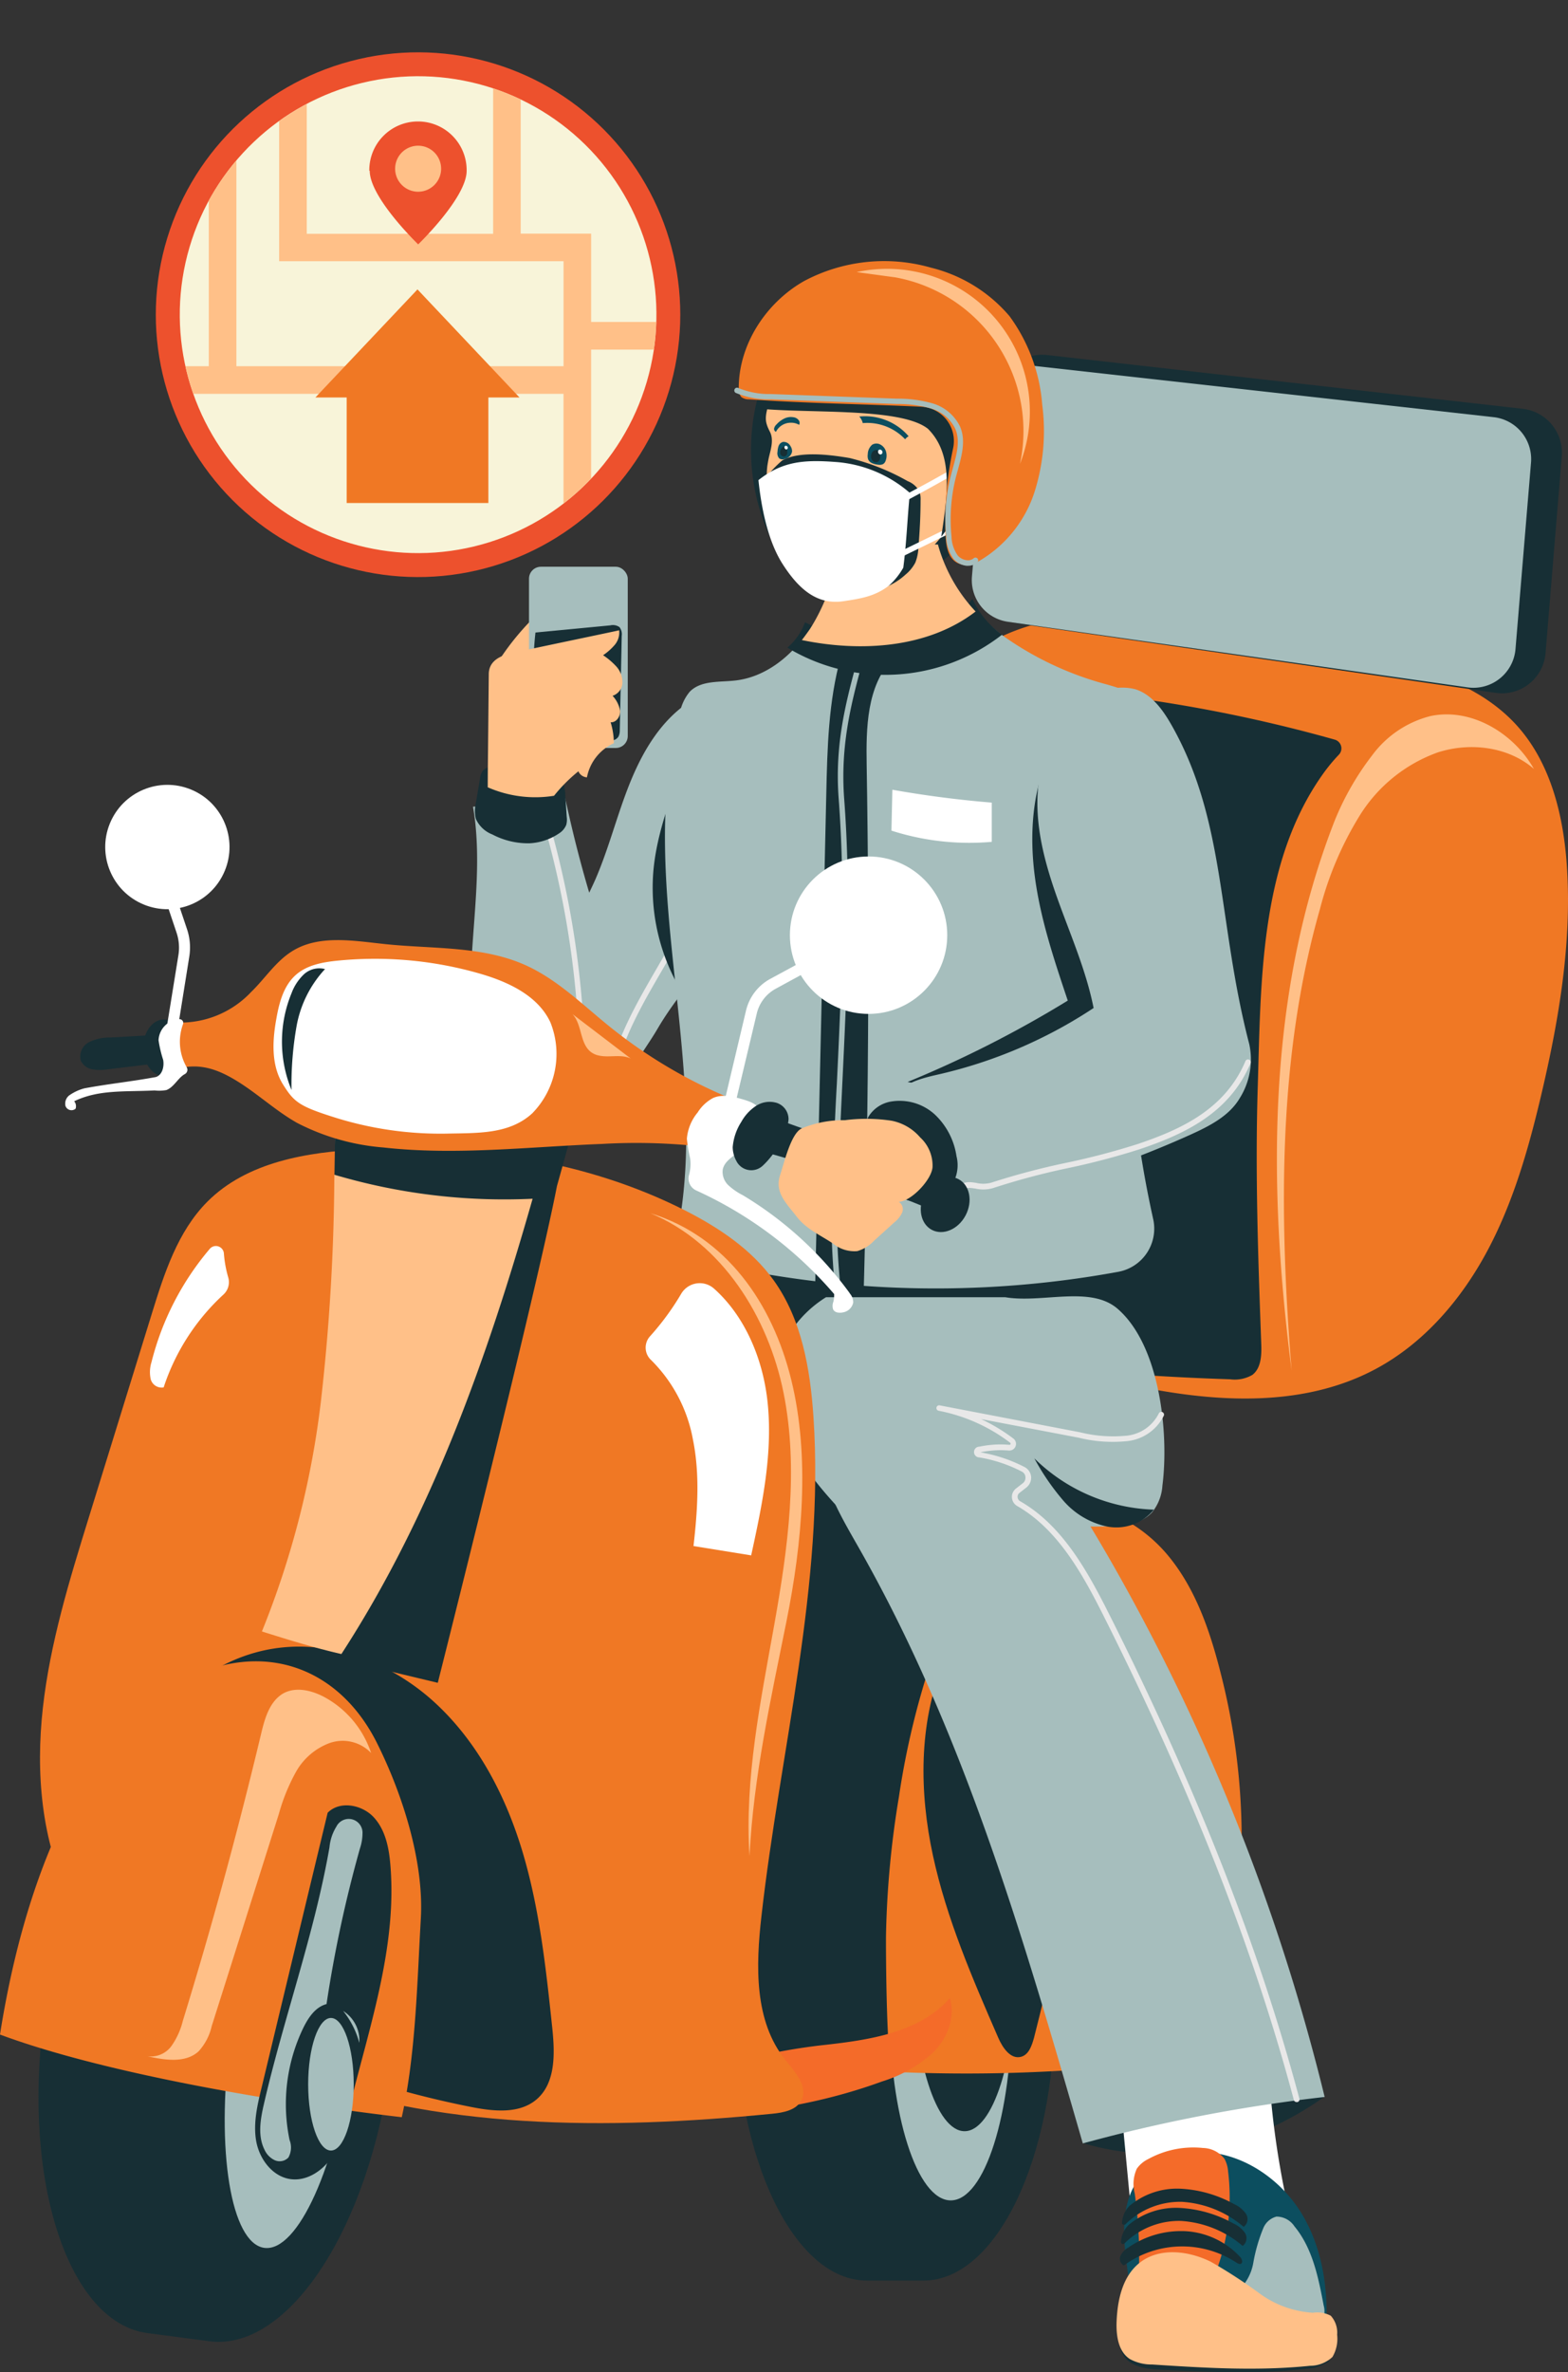 <svg id="_3710871" data-name="3710871" xmlns="http://www.w3.org/2000/svg" width="211.361" height="319.613" viewBox="0 0 211.361 319.613">
  <rect x="0" y="0" width="211.361" height="319.613" fill="#333333" stroke="none"/>
  <g id="OBJECT" transform="translate(0 0)">
    <path id="Path_5087" data-name="Path 5087" d="M171.461,454.643c2.141-2.555,5.72-3.586,9.044-3.31s5.988,1.757,8.9,3.382c2.54,1.415,3.411,3.724,6.453,4.776l2.548.726a17.417,17.417,0,0,1-1.967.871c-6.888.936-13.878.6-20.825.276-1.909-.094-4.145-.377-5.081-2.047C169.7,457.859,170.365,455.943,171.461,454.643Z" transform="translate(-19.171 -142.088)" fill="#172f35"/>
    <ellipse id="Ellipse_484" data-name="Ellipse 484" cx="35.349" cy="35.349" rx="35.349" ry="35.349" transform="translate(29.867 84.798) rotate(-103.01)" fill="#ed512d"/>
    <ellipse id="Ellipse_485" data-name="Ellipse 485" cx="32.126" cy="32.126" rx="32.126" ry="32.126" transform="translate(32.681 81.171) rotate(-103.59)" fill="#f8f4d9"/>
    <path id="Path_5088" data-name="Path 5088" d="M296.28,82.856a31.636,31.636,0,0,1-1.06-3.716h3.143V56.827a32.217,32.217,0,0,1,3.724-5.408v27.72h44.1V64.992H307.85V46.12a31.6,31.6,0,0,1,3.724-2.315V61.3h25.122V41.7a32.557,32.557,0,0,1,3.716,1.5V61.276h9.494v11.9h8.775a33.006,33.006,0,0,1-.319,3.724h-8.456V94.266a32.772,32.772,0,0,1-3.724,3.368V82.856Z" transform="translate(-270.222 -29.798)" fill="#ffc088"/>
    <path id="Path_5089" data-name="Path 5089" d="M320.61,93.581,334.372,79.02l13.755,14.561h-4.2V107.8h-19.1V93.581Z" transform="translate(-278.097 -40.029)" fill="#f07824"/>
    <path id="Path_5090" data-name="Path 5090" d="M330.488,54.522c0,3.629,6.533,9.915,6.533,9.915s6.533-6.286,6.533-9.915a6.562,6.562,0,1,0-13.123,0Z" transform="translate(-280.651 -31.514)" fill="#ed512d"/>
    <path id="Path_5091" data-name="Path 5091" d="M338.269,58.549a3.1,3.1,0,1,1,3.1-3.1A3.1,3.1,0,0,1,338.269,58.549Z" transform="translate(-281.907 -32.718)" fill="#ffc088"/>
    <path id="Path_5092" data-name="Path 5092" d="M151.856,144.139c-.791-.537-1.582-1.343-1.452-2.294.167-1.183,1.6-1.677,2.78-1.873a70.662,70.662,0,0,1,24.33.69,211.721,211.721,0,0,1,23.626,6.279c1.336.414,2.9,1.125,3.02,2.526a2.352,2.352,0,0,1-1.219,2.047,6.2,6.2,0,0,1-2.4.682,61.444,61.444,0,0,1-15-.312A192.4,192.4,0,0,1,158.57,146.8,21.535,21.535,0,0,1,151.856,144.139Z" transform="translate(-10.577 -56.531)" fill="#172f35"/>
    <path id="Path_5093" data-name="Path 5093" d="M275.42,189.492c.406-6.656,1.278-13.377.16-19.954l12.383-1.35q1.383,6.533,3.274,12.927c.3-.624.6-1.256.878-1.894,1.684-3.912,2.751-8.057,4.275-12.035s3.586-7.883,6.823-10.641c1.19-1.016,2.736-1.9,4.253-1.5a4.849,4.849,0,0,1,2.352,1.764,21.406,21.406,0,0,1,3.629,7.513,25.975,25.975,0,0,1,.769,13.276c-2.011,8.42-9.378,14.343-13.748,21.819-1.2,2.04-2.388,3.557-3.513,5.64-1.982,3.84-1.778,4.609-2.853,6.322-2.047,3.266-7.033,4.174-10.793,3.353-3.426-.726-3.811-2.468-5.328-5.633C275.123,203.087,275.028,196.141,275.42,189.492Z" transform="translate(-211.814 -60.844)" fill="#a6bebd"/>
    <path id="Path_5094" data-name="Path 5094" d="M291.894,177.279a.377.377,0,0,1,.726-.2,125.072,125.072,0,0,1,4.921,30.544,17.107,17.107,0,0,1-.726,6.671c-.094.254-.2.5-.3.726a5.241,5.241,0,0,0-.6,2.315,1.742,1.742,0,0,0,.885,1.35.893.893,0,0,0,.494.116,4.208,4.208,0,0,1-.421-1.553,1.953,1.953,0,0,1,1.067-1.909,2.345,2.345,0,0,1,.726-.16.843.843,0,0,0,.4-.065c1.074-.276,1.452-1.728,1.713-3.063,1.045-5.335,3.789-10.06,6.431-14.626l2.228-3.847a7.6,7.6,0,0,0,.131.965.435.435,0,0,0,.073.181l-1.786,3.078c-2.62,4.508-5.32,9.182-6.351,14.394-.232,1.2-.631,3.23-2.25,3.629a3,3,0,0,1-.5.08,2.261,2.261,0,0,0-.537.109,1.256,1.256,0,0,0-.617,1.2,4.5,4.5,0,0,0,.523,1.648.363.363,0,0,1-.145.472,1.394,1.394,0,0,1-.726.21,1.684,1.684,0,0,1-.784-.2,2.49,2.49,0,0,1-1.277-1.96,5.807,5.807,0,0,1,.661-2.657c.1-.24.2-.479.3-.726a17.291,17.291,0,0,0,.661-6.387,124.048,124.048,0,0,0-4.907-30.326Z" transform="translate(-218.75 -66.836)" fill="#e8e8e8"/>
    <path id="Path_5095" data-name="Path 5095" d="M293.735,200.877a124.972,124.972,0,0,1-2.112-31.937c-1.524,4.232-3.056,8.514-3.47,12.985A27.067,27.067,0,0,0,293.735,200.877Z" transform="translate(-200.071 -64.681)" fill="#172f35"/>
    <path id="Path_5096" data-name="Path 5096" d="M323.148,176.522a7.781,7.781,0,0,1-3.949,1.328,10.307,10.307,0,0,1-5.037-1.19,4.007,4.007,0,0,1-2.221-2.1,4.515,4.515,0,0,1,0-2.134c.189-1.1.378-2.178.559-3.3a2.221,2.221,0,0,1,.377-1.052,2.04,2.04,0,0,1,1.372-.581,18.307,18.307,0,0,1,6.162.181,4.313,4.313,0,0,1,3.245,1.953A4.979,4.979,0,0,1,324,171.39l.189,2.9a2.715,2.715,0,0,1-.065,1.082A2.425,2.425,0,0,1,323.148,176.522Z" transform="translate(-247.798 -64.235)" fill="#172f35"/>
    <path id="Path_5097" data-name="Path 5097" d="M322.353,147.864a.813.813,0,0,1-.6-.058l-3.818-1.343a35.246,35.246,0,0,1,5.183-6.533q-.2,3.571-.406,7.142C322.709,147.37,322.643,147.747,322.353,147.864Z" transform="translate(-251.155 -56.728)" fill="#ffc088"/>
    <rect id="Rectangle_2590" data-name="Rectangle 2590" width="13.312" height="24.418" rx="1.61" transform="translate(71.307 76.357)" fill="#a6bebd"/>
    <path id="Path_5098" data-name="Path 5098" d="M313.071,156.287c-.3.588-1.089.69-1.749.726a71.39,71.39,0,0,1-7.571-.406,1.452,1.452,0,0,1-.784-.232,1.386,1.386,0,0,1-.392-.82,39.711,39.711,0,0,1-.726-13.225l10.089-.965a1.524,1.524,0,0,1,1.241.24,1.553,1.553,0,0,1,.3,1.169l-.261,12.688a1.909,1.909,0,0,1-.152.827Z" transform="translate(-229.671 -57.109)" fill="#172f35"/>
    <path id="Path_5099" data-name="Path 5099" d="M301.514,160.62c.036-3.419.094-9.233.123-12.4,0-1.64,1.285-2.381,2.707-2.751,1.278-.334,14.873-3.143,14.865-3.172a2.584,2.584,0,0,1-.588,1.96,7.84,7.84,0,0,1-1.575,1.4,9.493,9.493,0,0,1,1.793,1.524,3.194,3.194,0,0,1,.813,2.178,1.924,1.924,0,0,1-1.328,1.764,3.97,3.97,0,0,1,1.016,2.011c.058.762-.515,1.619-1.278,1.553a9.838,9.838,0,0,1,.436,2.824,6.359,6.359,0,0,0-3.629,4.6,1.357,1.357,0,0,1-1.111-.726.138.138,0,0,0-.036-.094,21.438,21.438,0,0,0-3.288,3.3,15.969,15.969,0,0,1-8.935-1.14C301.5,162.479,301.507,161.542,301.514,160.62Z" transform="translate(-235.752 -57.378)" fill="#ffc088"/>
    <path id="Path_5100" data-name="Path 5100" d="M223.686,154.438c4.718,5.139,6.438,12.383,6.874,19.351.632,10.162-1.082,20.324-3.4,30.217-1.7,7.258-3.753,14.568-7.258,21.18s-8.572,12.572-15.177,16.092c-10.039,5.357-22.24,4.478-33.389,2.025s-22.044-6.344-33.389-6.583c-3.854-.087-8.384-.044-10.67-3.143-1.561-2.112-1.452-4.979-1.3-7.6q.907-13.958,2.294-27.844c.907-9.117,1.989-18.27,4.682-27.023s7.106-17.159,13.842-23.365a27.865,27.865,0,0,1,11.512-6.678c4.515-1.19,9.284-.871,13.929-.428q15.069,1.452,29.934,4.312C210.011,146.446,218.279,148.558,223.686,154.438Z" transform="translate(-19.331 -56.813)" fill="#f07824"/>
    <path id="Path_5101" data-name="Path 5101" d="M205.005,104.9l-2.178,26.385a5.9,5.9,0,0,1-6.685,5.422l-64.063-9.284a5.952,5.952,0,0,1-5.03-6.417l2.018-24.389a5.9,5.9,0,0,1,6.533-5.437l64.209,7.258A5.959,5.959,0,0,1,205.005,104.9Z" transform="translate(5.513 -43.352)" fill="#172f35"/>
    <path id="Path_5102" data-name="Path 5102" d="M208.117,106.259l-2.09,25.1a5.691,5.691,0,0,1-6.467,5.154l-61.937-8.834a5.676,5.676,0,0,1-4.863-6.1l1.953-23.227a5.683,5.683,0,0,1,6.293-5.168l62.082,6.925A5.683,5.683,0,0,1,208.117,106.259Z" transform="translate(-1.744 -43.904)" fill="#a6bebd"/>
    <path id="Path_5103" data-name="Path 5103" d="M199.065,152.745a199.389,199.389,0,0,1,42.39,7.121A1.227,1.227,0,0,1,242,161.9a23.391,23.391,0,0,0-2.272,2.78c-8.427,11.991-8.224,28-8.659,42.012-.356,11.519.051,23.046.472,34.565.058,1.51,0,3.288-1.2,4.2a4.747,4.747,0,0,1-3,.588,355.279,355.279,0,0,1-59.142-6.888c-1.016-26.8,1.278-50.555,9.625-70.465,1.118-2.657,8.892-12.891,11.345-14.408C192.053,152.5,195.675,152.549,199.065,152.745Z" transform="translate(-61.531 -60.215)" fill="#172f35"/>
    <path id="Path_5104" data-name="Path 5104" d="M139.988,172.3a37.431,37.431,0,0,1,5.081-8.877,14.067,14.067,0,0,1,7.832-5.284c5.473-1.176,11.214,2.243,13.973,7.113-3.462-3.005-8.6-3.629-12.964-2.221a20.545,20.545,0,0,0-10.5,8.478,45.612,45.612,0,0,0-5.371,12.6c-5.741,20.091-5.495,41.373-3.825,62.212C131.024,221.378,130.85,195.719,139.988,172.3Z" transform="translate(39.892 -61.657)" fill="#ffc088"/>
    <rect id="Rectangle_2591" data-name="Rectangle 2591" width="54.62" height="11.614" transform="translate(93.7 166.181)" fill="#172f35"/>
    <path id="Path_5105" data-name="Path 5105" d="M204.751,152.931a6.264,6.264,0,0,1,1.321-2.795c1.517-1.561,4.014-1.263,6.177-1.517,3.992-.465,7.425-3.179,9.7-6.533,7.868,3.593,17.036,4.282,24.084-1.386a28.079,28.079,0,0,0,2.323,1.938,43.4,43.4,0,0,0,13.994,6.533c1.728.508,3.571,1.016,4.805,2.33,2.178,2.3,1.561,5.959.922,9.059a144.893,144.893,0,0,0,.472,60.652,5.916,5.916,0,0,1-4.747,7.084,136.365,136.365,0,0,1-60.013-2.453C209.817,202.179,198.334,176.542,204.751,152.931Z" transform="translate(-113.098 -56.939)" fill="#a6bebd"/>
    <path id="Path_5106" data-name="Path 5106" d="M232.91,177.4a34.4,34.4,0,0,0,13.523,1.51v-5.284q-6.729-.552-13.4-1.735Z" transform="translate(-112.746 -65.49)" fill="#fff"/>
    <path id="Path_5107" data-name="Path 5107" d="M261.835,147.527c-3.44,3.673-3.535,9.262-3.448,14.3q.6,36.561-.465,73.122l-6.533-.559q.769-34.34,1.553-68.673c.138-6.221.29-12.521,1.967-18.516Z" transform="translate(-141.562 -58.721)" fill="#172f35"/>
    <path id="Path_5108" data-name="Path 5108" d="M257.725,205.033c.6-12.55,1.219-25.535.247-38.4-.53-7.041.849-12.579,2.41-18.306.247.058.494.1.726.145-1.553,5.683-2.9,11.164-2.4,18.11.98,12.906.356,25.906-.247,38.47-.189,4.043-.392,8.224-.537,12.339a90.212,90.212,0,0,0,.377,15.831.377.377,0,0,1-.319.421h-.051a.377.377,0,0,1-.37-.319,94.062,94.062,0,0,1-.385-15.969C257.333,213.264,257.493,209.062,257.725,205.033Z" transform="translate(-144.921 -59.031)" fill="#a6bebd"/>
    <path id="Path_5109" data-name="Path 5109" d="M259.94,141.284A25.608,25.608,0,0,1,231,143.033a8.188,8.188,0,0,0,2.374-3.411,24.955,24.955,0,0,0,11.977,2.388,14.493,14.493,0,0,0,10.59-5.56A12.151,12.151,0,0,0,259.94,141.284Z" transform="translate(-124.866 -55.774)" fill="#172f35"/>
    <path id="Path_5110" data-name="Path 5110" d="M238.877,347.76h7.694c9.755,0,17.667,16.39,17.667,36.6s-7.912,36.6-17.667,36.6h-7.694c-9.763,0-17.667-16.39-17.667-36.6S229.114,347.76,238.877,347.76Z" transform="translate(-122.059 -113.705)" fill="#172f35"/>
    <ellipse id="Ellipse_486" data-name="Ellipse 486" cx="8.238" cy="25.797" rx="8.238" ry="25.797" transform="translate(119.917 244.863)" fill="#a6bebd"/>
    <ellipse id="Ellipse_487" data-name="Ellipse 487" cx="6.903" cy="21.601" rx="6.903" ry="21.601" transform="translate(123.118 243.934)" fill="#172f35"/>
    <path id="Path_5111" data-name="Path 5111" d="M238.5,295.695a46.215,46.215,0,0,1,63.04-8.935c3.433,2.446,6.6,5.466,8.275,9.327,2.461,5.669,1.365,12.173.225,18.241q-4.515,24.076-9.044,48.138a12.607,12.607,0,0,1-1.858,5.328c-1.452,2.011-3.97,2.954-6.366,3.629-17.812,5.081-36.822,1.452-54.976-2.279-3.665-.726-7.7-1.735-9.792-4.834a13.569,13.569,0,0,1-1.8-5.807,110.919,110.919,0,0,1,0-30.928C227.784,316.171,231.334,304.731,238.5,295.695Z" transform="translate(-171.952 -94.629)" fill="#172f35"/>
    <path id="Path_5112" data-name="Path 5112" d="M194.014,321.722c2.613-6.533,6.395-14.691,13.66-16.695,6.126-1.691,12.789,1.517,16.847,6.409s5.981,11.171,7.469,17.348a89.526,89.526,0,0,1-2.548,50.352c-14.691,1.633-26.551,2.526-41.961,1.88-.936-.036-1-16.832-.973-18.451a127.023,127.023,0,0,1,1.742-18.618,107.6,107.6,0,0,1,5.582-21.775C193.89,322.02,193.948,321.875,194.014,321.722Z" transform="translate(-67.077 -101.865)" fill="#f07824"/>
    <path id="Path_5113" data-name="Path 5113" d="M220.838,332.292c-3.252,8.086-3.172,17.21-1.336,25.731s5.335,16.586,8.812,24.577c.581,1.343,1.662,2.94,3.07,2.562,1.052-.283,1.452-1.51,1.749-2.57,1.989-7.9,3.992-15.838,4.7-23.953s.065-16.484-3.063-24.011c-1.016-2.439-2.366-4.87-4.566-6.337s-5.422-1.669-7.338.145Z" transform="translate(-93.75 -108.05)" fill="#172f35"/>
    <path id="Path_5114" data-name="Path 5114" d="M290.049,402.509c6.17-.682,12.942-1.662,17.043-6.329.791,2.548-.334,5.4-2.214,7.3a18.212,18.212,0,0,1-6.91,3.927c-18.2,6.663-38.318,5.284-57.451,2.221-.944-2.751,2.178.849,1.219-1.9C258.605,412.671,272.578,404.44,290.049,402.509Z" transform="translate(-179.052 -126.979)" fill="#f46b29"/>
    <path id="Path_5115" data-name="Path 5115" d="M203.752,414.4c-9.436,6.729-21.5,9.6-32.562,6.2C181.388,415.774,192.515,413.074,203.752,414.4Z" transform="translate(-25.265 -131.882)" fill="#172f35"/>
    <path id="Path_5116" data-name="Path 5116" d="M179.934,429.63l-1.524-16.092A94.557,94.557,0,0,0,198.6,412.29a118.738,118.738,0,0,0,2.083,14.756Z" transform="translate(-27.441 -131.396)" fill="#fff"/>
    <path id="Path_5117" data-name="Path 5117" d="M314.8,301.714a120.063,120.063,0,0,0,7.984-31.291c1.6-12.659,1.764-25.456,1.923-38.216a78.334,78.334,0,0,1,29.034,2.388c-6.438,23.859-14.227,48.632-28.221,70.16C321.913,303.928,318.342,302.832,314.8,301.714Z" transform="translate(-279.495 -81.908)" fill="#ffc088"/>
    <path id="Path_5118" data-name="Path 5118" d="M179.2,424.933a9.792,9.792,0,0,0-5.966,3.179c-2.54,3.034-2.4,7.447-1.894,11.374s1.183,8.137-.61,11.672c9.066,0,18.146.377,27.161,1.234.936-6.395.552-13.232-2.642-18.872S185.569,423.844,179.2,424.933Z" transform="translate(-19.51 -134.813)" fill="#0c4e5f"/>
    <path id="Path_5119" data-name="Path 5119" d="M198.014,423.977a3.79,3.79,0,0,1,2.954,1.452,4.2,4.2,0,0,1,.494,1.735,28.308,28.308,0,0,1-1.336,12.666,2.461,2.461,0,0,1-1.1,1.553,2.67,2.67,0,0,1-1.27.109,20.26,20.26,0,0,0-8.434,1.314,60.242,60.242,0,0,0-.443-12.681,4.983,4.983,0,0,1,.276-3.353,4.006,4.006,0,0,1,1.539-1.3,12.63,12.63,0,0,1,7.317-1.5Z" transform="translate(-35.917 -134.583)" fill="#f46b29"/>
    <path id="Path_5120" data-name="Path 5120" d="M179.072,438.047a2.9,2.9,0,0,0-2.424-1.314,2.642,2.642,0,0,0-1.757,1.517,22.247,22.247,0,0,0-1.357,4.667,6.676,6.676,0,0,1-2.41,4.116,20.672,20.672,0,0,0,8.58,4.166,4.878,4.878,0,0,0,1.858.131,1.894,1.894,0,0,0,1.452-1.074,2.838,2.838,0,0,0,0-1.539C182.3,444.95,181.518,441,179.072,438.047Z" transform="translate(-4.585 -138.092)" fill="#a6bebd"/>
    <path id="Path_5121" data-name="Path 5121" d="M168.795,452.57c.131-2.9.827-5.988,3.085-7.781,2.649-2.112,6.6-1.655,9.632-.138a67.909,67.909,0,0,1,6.533,4.246,13.612,13.612,0,0,0,7.215,2.613,3.865,3.865,0,0,1,2.4.4,3.393,3.393,0,0,1,.857,2.555,4.832,4.832,0,0,1-.631,3,4.409,4.409,0,0,1-3.02,1.19c-7.055.726-14.183.29-21.275-.174a6.118,6.118,0,0,1-3-.726C168.969,456.715,168.708,454.486,168.795,452.57Z" transform="translate(-18.276 -139.913)" fill="#ffc088"/>
    <path id="Path_5122" data-name="Path 5122" d="M234.844,95.832a28.1,28.1,0,0,0,3.963,23.6,10.024,10.024,0,0,0,3.738,3.513c2.9,1.357,6.293.269,9.3-.827,3.39-1.234,6.9-2.555,9.371-5.175a17.3,17.3,0,0,0,4.028-9.189c.668-4,.552-8.325-1.524-11.8-2.591-4.355-7.825-6.533-12.862-6.779s-10,1.147-14.858,2.533Z" transform="translate(-132.565 -42.804)" fill="#172f35"/>
    <path id="Path_5123" data-name="Path 5123" d="M235.91,139.175c.377-.479.726-.973,1.067-1.452,2.272-3.52,3.455-7.607,4.609-11.614l12.666.189a21.529,21.529,0,0,0,5.081,9.03C252.866,140.293,243.822,140.808,235.91,139.175Z" transform="translate(-127.824 -52.939)" fill="#ffc088"/>
    <path id="Path_5124" data-name="Path 5124" d="M234.742,104.535l.087-.45c.247-1.111.726-2.432.189-3.535-.886-1.728-.726-2.141.4-5.705l1.241-2.773a15.948,15.948,0,0,1,11.5-4.653,30.732,30.732,0,0,1,12.339,2.9c1.3.559,2.715,1.307,3.15,2.649a5.233,5.233,0,0,1,0,2.4c-.515,3.157-1.14,6.293-1.764,9.436a27.03,27.03,0,0,1-2.178,7.382c-1.517,2.9-4.007,5.139-6.453,7.317a13.123,13.123,0,0,1-3.223,2.33,8.158,8.158,0,0,1-7.309-.675,14.887,14.887,0,0,1-5.081-5.545,25.521,25.521,0,0,1-2.9-7.6,8.964,8.964,0,0,1,.007-3.477Z" transform="translate(-131.214 -42.332)" fill="#ffc088"/>
    <path id="Path_5125" data-name="Path 5125" d="M254.534,105.668a7.026,7.026,0,0,0-5.712-2.178,1.946,1.946,0,0,0-.472-.886,7.752,7.752,0,0,1,6.656,2.657,1.6,1.6,0,0,0-.472.406Z" transform="translate(-132.526 -46.485)" fill="#0c4e5f"/>
    <path id="Path_5126" data-name="Path 5126" d="M253.87,110.484a1.132,1.132,0,0,0,.66-.08.856.856,0,0,0,.356-.494,1.931,1.931,0,0,0,.036-1.2,1.553,1.553,0,0,0-.726-.922,1.111,1.111,0,0,0-1.132,0,1.72,1.72,0,0,0-.6,1.285,1.51,1.51,0,0,0,.044.675,1.016,1.016,0,0,0,.566.544A2.519,2.519,0,0,0,253.87,110.484Z" transform="translate(-135.492 -47.875)" fill="#0c4e5f"/>
    <path id="Path_5127" data-name="Path 5127" d="M253.747,109.207a.646.646,0,0,1,.624-.377c.276.051.414.363.457.639a1.118,1.118,0,0,1,0,.581.624.624,0,0,1-.385.421.639.639,0,0,1-.726-.37A1,1,0,0,1,253.747,109.207Z" transform="translate(-136.218 -48.201)" fill="#172f35"/>
    <path id="Path_5128" data-name="Path 5128" d="M253.551,109.412a.312.312,0,0,1-.247-.116.356.356,0,0,1,0-.494.283.283,0,0,1,.312,0,.363.363,0,0,1,.181.261.3.3,0,0,1-.247.348Z" transform="translate(-134.846 -48.181)" fill="#fff"/>
    <path id="Path_5129" data-name="Path 5129" d="M270.828,103.479a2.228,2.228,0,0,0-1.974,1.227h0a.428.428,0,0,1-.254-.428.987.987,0,0,1,.312-.552,3.447,3.447,0,0,1,1.052-.806,2.04,2.04,0,0,1,1.292-.174,1.016,1.016,0,0,1,.726.486.617.617,0,0,1,0,.53A2.177,2.177,0,0,0,270.828,103.479Z" transform="translate(-164.258 -46.524)" fill="#0c4e5f"/>
    <path id="Path_5130" data-name="Path 5130" d="M271.979,108.65a1.248,1.248,0,0,0-.232-.791,1.031,1.031,0,0,0-.994-.53.893.893,0,0,0-.581.53,2.636,2.636,0,0,0-.152.791,1.053,1.053,0,0,0,.232.9.842.842,0,0,0,.791.065,1.27,1.27,0,0,0,.936-.965Z" transform="translate(-165.214 -47.789)" fill="#0c4e5f"/>
    <path id="Path_5131" data-name="Path 5131" d="M271.089,108.429a.421.421,0,0,1,.421-.181.464.464,0,0,1,.24.283,1.1,1.1,0,0,1,.094.566.559.559,0,0,1-.341.436.515.515,0,0,1-.61-.37.813.813,0,0,1,.2-.733Z" transform="translate(-165.718 -48.041)" fill="#172f35"/>
    <path id="Path_5132" data-name="Path 5132" d="M271.052,108.542a.225.225,0,0,1-.189-.087.269.269,0,0,1,0-.377.24.24,0,0,1,.24,0,.291.291,0,0,1,.138.2.225.225,0,0,1-.189.261Z" transform="translate(-165.049 -47.987)" fill="#fff"/>
    <path id="Path_5133" data-name="Path 5133" d="M248.948,110.474c2.337-1.343,6.576-.769,9.1-.341a30.535,30.535,0,0,1,7.832,3.114,3.041,3.041,0,0,1,1.575,1.379,3.179,3.179,0,0,1,.16,1.227c0,2.119-.116,4.232-.29,6.344a6.14,6.14,0,0,1-.414,2.018,5.249,5.249,0,0,1-1.336,1.633,8.711,8.711,0,0,1-2.751,1.706c-1.648.588-6.112,1.546-7.738.907s-1.452-.726-2.671-1.982a26.081,26.081,0,0,1-5.451-8.376c-.559-1.452-1.19-3.978-.624-4.776a16.257,16.257,0,0,1,2.606-2.853Z" transform="translate(-143.526 -48.423)" fill="#172f35"/>
    <path id="Path_5134" data-name="Path 5134" d="M258.674,111.023a17.115,17.115,0,0,1,9.857,4.159c-.348,3.484-.436,6.583-.886,10.068a9.632,9.632,0,0,1-1.931,2.417c-1.894,1.452-3.774,1.749-6.119,2.1-3.695.566-6.162-1.822-8.188-4.958s-2.9-7.643-3.288-11.352C251.444,110.834,254.449,110.7,258.674,111.023Z" transform="translate(-145.884 -48.769)" fill="#fff"/>
    <path id="Path_5135" data-name="Path 5135" d="M238.458,116.415c2.9-1.546,4.805-2.628,6.656-3.666l1.147-.646-.363-.653-1.147.646c-1.851,1.045-3.767,2.119-6.642,3.629Z" transform="translate(-116.349 -48.92)" fill="#fff"/>
    <rect id="Rectangle_2592" data-name="Rectangle 2592" width="0.748" height="8.071" transform="translate(121.288 75.148) rotate(-115.97)" fill="#fff"/>
    <path id="Path_5136" data-name="Path 5136" d="M256.184,100.1c-3.448-2.758-14.793-2.112-21.775-2.635.145-.726.486-1.278.922-2.642l1.241-2.773a15.948,15.948,0,0,1,11.5-4.653,30.733,30.733,0,0,1,12.339,2.9c1.3.559,2.715,1.307,3.15,2.649a5.233,5.233,0,0,1,0,2.4c-.515,3.157-1.14,6.293-1.764,9.436a27.032,27.032,0,0,1-2.178,7.382,15.245,15.245,0,0,1-1.64,2.475C258.841,108.928,259.639,103.55,256.184,100.1Z" transform="translate(-131.099 -42.326)" fill="#172f35"/>
    <path id="Path_5137" data-name="Path 5137" d="M249.181,74.672A20.173,20.173,0,0,1,259.734,81.2,23.173,23.173,0,0,1,264.14,93.13a27.212,27.212,0,0,1-.98,11.57,16.738,16.738,0,0,1-7.607,9.53,3.353,3.353,0,0,1-2.032.457c-1.953-.254-2.337-2.257-2.41-3.92a47,47,0,0,1,1.009-11.737,4.631,4.631,0,0,0-4.283-5.633c-7.738-.363-15.424-.443-23.227-.994a1.684,1.684,0,0,1-1.016-.3,1.575,1.575,0,0,1-.363-1.2c0-5.9,3.666-11.5,8.783-14.423A22.981,22.981,0,0,1,249.181,74.672Z" transform="translate(-123.652 -38.599)" fill="#f07824"/>
    <path id="Path_5138" data-name="Path 5138" d="M266.93,121.256a1.873,1.873,0,0,0,1.263-.457.37.37,0,1,0-.494-.552,1.14,1.14,0,0,1-.864.261,1.88,1.88,0,0,1-1.27-.631,4.6,4.6,0,0,1-.849-2.591,23.162,23.162,0,0,1,.631-8.115c.073-.276.152-.559.232-.842.53-1.945,1.089-3.963.3-5.807a5.981,5.981,0,0,0-3.731-3.15,16.941,16.941,0,0,0-4.762-.631l-16.992-.624a10.96,10.96,0,0,1-4.428-.82.372.372,0,0,0-.327.668,11.541,11.541,0,0,0,4.754.871l17,.624a16.034,16.034,0,0,1,4.551.6,5.241,5.241,0,0,1,3.274,2.729c.726,1.64.174,3.52-.327,5.342-.08.29-.16.581-.232.864a23.736,23.736,0,0,0-.653,8.369,5.313,5.313,0,0,0,1.023,3.005,2.642,2.642,0,0,0,1.786.893Z" transform="translate(-136.458 -45.029)" fill="#a6bebd"/>
    <path id="Path_5139" data-name="Path 5139" d="M225.835,75.643a19.242,19.242,0,0,1,22.015,25.833,21.05,21.05,0,0,0-16.789-25.122Z" transform="translate(-110.36 -38.982)" fill="#ffc088"/>
    <path id="Path_5140" data-name="Path 5140" d="M223.236,160.989a2.736,2.736,0,0,0-3.005.29,6.576,6.576,0,0,0-1.858,2.577c-2.41,5.19-2.765,11.142-2,16.811s2.6,11.127,4.42,16.557a151.085,151.085,0,0,1-21.587,10.96,54.438,54.438,0,0,0,35.8-4.609c-7.019-11.788-8.2-26.007-10.351-39.559A4.225,4.225,0,0,0,223.236,160.989Z" transform="translate(-76.861 -62.414)" fill="#172f35"/>
    <path id="Path_5141" data-name="Path 5141" d="M202.655,221.058c-3.165.8-6.612,1.452-9.617.181-2.446-1.038-4.2-3.2-5.807-5.342s-3.215-5.016-2.025-7.454c1.074-2.178,3.832-2.86,6.221-3.4a63.526,63.526,0,0,0,20.883-8.942c-1.009-5.081-3.128-9.857-4.87-14.735s-3.128-10.024-2.591-15.178,3.375-10.3,8.093-12.477a7.142,7.142,0,0,1,4.987-.559c2.308.726,3.8,2.9,4.987,5.008,7.258,12.927,6.112,26.464,10.38,42.825a9.813,9.813,0,0,1-1.285,7.258c-1.415,2.4-4.05,3.745-6.576,4.892a134.4,134.4,0,0,1-22.777,7.926Z" transform="translate(-64.896 -60.292)" fill="#a6bebd"/>
    <path id="Path_5142" data-name="Path 5142" d="M251.658,237.093a4.953,4.953,0,0,1-.886,4.246,6.14,6.14,0,0,1-2.657,1.379,5.807,5.807,0,0,1-2.635.414,4.66,4.66,0,0,1-2.381-1.394,12.833,12.833,0,0,1-3.528-6.039,5.429,5.429,0,0,1,.2-3.891,4.427,4.427,0,0,1,3.049-2.076,7.026,7.026,0,0,1,5.937,1.764A9.646,9.646,0,0,1,251.658,237.093Z" transform="translate(-122.726 -81.32)" fill="#172f35"/>
    <path id="Path_5143" data-name="Path 5143" d="M185.19,240.136a.37.37,0,0,0,.334-.2c.4-.777.893-.726,1.887-.581a4.71,4.71,0,0,0,2.366-.065,96.39,96.39,0,0,1,9.93-2.657,97.483,97.483,0,0,0,9.828-2.577c6.09-2.054,12.114-4.878,14.945-11.57a.371.371,0,1,0-.682-.29c-2.722,6.424-8.58,9.16-14.517,11.156a96.939,96.939,0,0,1-9.755,2.555,97.428,97.428,0,0,0-9.98,2.649,4.021,4.021,0,0,1-2.011.036c-.936-.152-2-.312-2.664.973a.37.37,0,0,0,.16.5.385.385,0,0,0,.16.073Z" transform="translate(-55.923 -79.218)" fill="#e8e8e8"/>
    <path id="Path_5144" data-name="Path 5144" d="M200.545,433.647a16.636,16.636,0,0,0-7.164-2.083,9.987,9.987,0,0,0-6.954,2.3,3.477,3.477,0,0,0-1.016,2.294.269.269,0,0,0,.465.189,10.467,10.467,0,0,1,7.6-3.02,14.161,14.161,0,0,1,8.333,3.375,1.314,1.314,0,0,0,.3-1.771,3.782,3.782,0,0,0-1.568-1.285Z" transform="translate(-34.166 -136.676)" fill="#172f35"/>
    <path id="Path_5145" data-name="Path 5145" d="M200.736,437.207a16.7,16.7,0,0,0-7.164-2.083,9.945,9.945,0,0,0-6.954,2.3,3.455,3.455,0,0,0-1.016,2.286.269.269,0,0,0,.465.2,10.423,10.423,0,0,1,7.6-3.034A14.154,14.154,0,0,1,202,440.241a1.307,1.307,0,0,0,.3-1.764,3.723,3.723,0,0,0-1.568-1.27Z" transform="translate(-34.495 -137.651)" fill="#172f35"/>
    <path id="Path_5146" data-name="Path 5146" d="M202.673,442.957a10.888,10.888,0,0,0-7.258-3.506,12.5,12.5,0,0,0-7.832,2.178,2.635,2.635,0,0,0-1.074,1.118,1.016,1.016,0,0,0,.45,1.314,13.327,13.327,0,0,1,15.17-.385c.2.131.472.269.668.123S202.883,443.19,202.673,442.957Z" transform="translate(-35.466 -138.836)" fill="#172f35"/>
    <path id="Path_5147" data-name="Path 5147" d="M207.568,266.044h24.156c4.987.835,11.454-1.6,15.119,1.532,5.741,4.928,6.975,16.818,6.068,23.859a6.366,6.366,0,0,1-1.386,3.586c-1.858,2.018-5.277,1.909-8.209,1.916a44.052,44.052,0,0,0-15.751,2.947c-2.947,1.147-6.083,2.649-9.2,1.931-2.344-.537-4.094-2.228-5.691-3.847-3.753-3.789-7.534-7.665-9.828-12.281s-2.9-10.162-.29-14.619A15.467,15.467,0,0,1,207.568,266.044Z" transform="translate(-96.223 -91.269)" fill="#a6bebd"/>
    <path id="Path_5148" data-name="Path 5148" d="M176.647,275.923c1.524-1.822,3.39-3.767,5.771-3.8a8.169,8.169,0,0,1,4.769,2.127c9.784,7.549,16.84,18.059,22.995,28.78a278.239,278.239,0,0,1,28.976,72.461,214.584,214.584,0,0,0-32.6,6.257c-7.984-27.626-16.07-55.556-30.348-80.518-2.78-4.87-5.908-10.162-4.943-15.7C171.908,281.868,174.267,278.776,176.647,275.923Z" transform="translate(-60.599 -92.968)" fill="#a6bebd"/>
    <path id="Path_5149" data-name="Path 5149" d="M218.917,302.91a6.533,6.533,0,0,1-6.242,2.286,10.727,10.727,0,0,1-5.923-3.462A31.973,31.973,0,0,1,202.81,296,24.062,24.062,0,0,0,218.917,302.91Z" transform="translate(-63.382 -99.515)" fill="#172f35"/>
    <path id="Path_5150" data-name="Path 5150" d="M224.327,380.026h.094a.363.363,0,0,0,.261-.457c-5.437-20.36-13.791-41.707-25.63-65.247-2.983-5.945-6.373-12.02-12.006-15.243a.682.682,0,0,1-.348-.552.631.631,0,0,1,.254-.573l.929-.726a1.691,1.691,0,0,0,.639-1.452,1.648,1.648,0,0,0-.871-1.3,20.236,20.236,0,0,0-5.959-1.989,12.991,12.991,0,0,1,3.825-.24.9.9,0,0,0,.617-1.611,24.257,24.257,0,0,0-4.355-2.628l13.16,2.511a19.1,19.1,0,0,0,6.395.472,6.226,6.226,0,0,0,5.081-3.455.371.371,0,0,0-.682-.29,5.455,5.455,0,0,1-4.486,3.012,18.413,18.413,0,0,1-6.133-.472l-18.937-3.629a.37.37,0,0,0-.138.726A23.133,23.133,0,0,1,185.7,291.2a.157.157,0,0,1-.109.276,13.741,13.741,0,0,0-4.043.247.726.726,0,1,0,0,1.452,19.286,19.286,0,0,1,5.734,1.916.864.864,0,0,1,.472.726.929.929,0,0,1-.348.828l-.936.726a1.424,1.424,0,0,0,.189,2.359c5.458,3.136,8.776,9.1,11.708,14.945,11.788,23.5,20.157,44.792,25.579,65.109a.377.377,0,0,0,.385.24Z" transform="translate(-49.529 -96.816)" fill="#e8e8e8"/>
    <path id="Path_5151" data-name="Path 5151" d="M280.779,260.7c1.669-5.408,3.477-11.033,7.462-15.04,5.342-5.371,13.472-6.721,21.05-7.07,14.851-.69,30.072,1.5,43.333,8.224,4.558,2.315,8.957,5.241,11.947,9.393,3.8,5.27,4.95,11.976,5.386,18.458,1.5,22.5-4.479,44.792-7.012,67.228-.762,6.685-1,14.132,3.215,19.373,1.3,1.619,3.092,3.571,2.178,5.429-.682,1.365-2.446,1.691-3.97,1.836-22.175,2.178-45.169,2.25-66-5.654-11.773-4.471-23.067-11.962-28.62-23.263-3.883-7.9-4.645-17.036-3.666-25.782s3.586-17.217,6.191-25.63Z" transform="translate(-260.303 -83.744)" fill="#f07824"/>
    <path id="Path_5152" data-name="Path 5152" d="M317.58,346.742c3.934-7.679,11.033-14.118,19.547-15.511,7.846-1.292,16.012,1.865,21.877,7.258s9.632,12.71,11.882,20.324,3.107,15.584,3.941,23.488c.356,3.412.494,7.418-2.119,9.647-2.337,1.989-5.807,1.611-8.819,1.016a128.53,128.53,0,0,1-29.535-9.661c-8.13-3.8-16.47-9.2-19.184-17.747C313.211,359.358,314.619,352.506,317.58,346.742Z" transform="translate(-300.385 -109.094)" fill="#172f35"/>
    <path id="Path_5153" data-name="Path 5153" d="M279.084,264.889a2.9,2.9,0,0,1,4.413-.675c4.159,3.709,6.533,9.371,7.186,15,.806,7-.675,14.052-2.178,20.941l-7.774-1.256c.544-4.769.878-9.632-.073-14.328A20.135,20.135,0,0,0,275,273.824a2.272,2.272,0,0,1-.131-3.186A35.393,35.393,0,0,0,279.084,264.889Z" transform="translate(-187.249 -90.6)" fill="#fff"/>
    <path id="Path_5154" data-name="Path 5154" d="M384.549,257.612a15.855,15.855,0,0,0,.581,3.194,2.265,2.265,0,0,1-.624,2.3,29.491,29.491,0,0,0-8.079,12.528,1.531,1.531,0,0,1-1.749-1.125,4.485,4.485,0,0,1,.109-2.272,37.787,37.787,0,0,1,7.883-15.3,1.082,1.082,0,0,1,1.88.675Z" transform="translate(-354.368 -88.709)" fill="#fff"/>
    <path id="Path_5155" data-name="Path 5155" d="M281.469,337.091c-.675-10.452,1.5-20.846,3.339-31.161s3.31-20.941,1.256-31.211-8.3-20.229-17.965-24.229c10.213,3.136,16.47,12.107,19.01,22.5s1.452,22-.653,32.467S282,326.421,281.469,337.091Z" transform="translate(-180.438 -87.038)" fill="#ffc088"/>
    <path id="Path_5156" data-name="Path 5156" d="M311.05,240.959q.08-4.355.131-8.71a85.651,85.651,0,0,1,31.77,2.591c-.617,2.279-1.248,4.573-1.894,6.859-2.671,13.842-16.063,66.931-16.063,66.931l-13.341-3.194,17.42-61.124a93.025,93.025,0,0,1-18.023-3.353Z" transform="translate(-265.982 -81.906)" fill="#172f35"/>
    <path id="Path_5157" data-name="Path 5157" d="M327.943,243.35a80.569,80.569,0,0,0,26.726,3.237c-6,21.05-13.5,42.433-25.775,61.341-3.629-.828-7.171-1.923-10.714-3.041a120.063,120.063,0,0,0,7.984-31.291,278.591,278.591,0,0,0,1.778-30.246Z" transform="translate(-282.875 -85.081)" fill="#ffc088"/>
    <path id="Path_5158" data-name="Path 5158" d="M382.81,218.348c0,2.1,1.248,3.811,2.795,3.811s2.787-1.706,2.787-3.811-1.248-3.818-2.787-3.818S382.81,216.236,382.81,218.348Z" transform="translate(-363.51 -77.18)" fill="#172f35"/>
    <path id="Path_5159" data-name="Path 5159" d="M383.558,220.816a2.127,2.127,0,0,0,1.575,1.154,6.082,6.082,0,0,0,2.018,0l9.908-1.19-.239-3.629-9.284.53a6.272,6.272,0,0,0-2.9.639,2.178,2.178,0,0,0-1.074,2.5Z" transform="translate(-372.663 -77.898)" fill="#172f35"/>
    <path id="Path_5160" data-name="Path 5160" d="M275.674,210.834a13.066,13.066,0,0,0,10.96-4.05c1.88-1.822,3.332-4.145,5.567-5.516,3.629-2.243,8.34-1.357,12.615-.915,6.322.653,12.956.218,18.756,2.809,4.282,1.916,7.687,5.306,11.33,8.253a66.4,66.4,0,0,0,21.2,11.5,16.985,16.985,0,0,0-3.216,5.509,80.183,80.183,0,0,0-18.937-1.161c-9.835.377-19.714,1.575-29.491.479a30.584,30.584,0,0,1-11.614-3.3c-2.845-1.6-5.262-3.876-8.042-5.6s-5.291-2.57-8.42-1.619A4.7,4.7,0,0,1,275.674,210.834Z" transform="translate(-252.774 -73.142)" fill="#f07824"/>
    <path id="Path_5161" data-name="Path 5161" d="M303.584,219.134a2.766,2.766,0,0,1-1.089-.443c-1.59-1.132-1.219-3.731-2.555-5.161l7.868,6C306.531,218.894,304.977,219.417,303.584,219.134Z" transform="translate(-222.775 -76.905)" fill="#ffc088"/>
    <path id="Path_5162" data-name="Path 5162" d="M259.9,241.465a1.771,1.771,0,0,1-.987-2.076,5.59,5.59,0,0,0,.152-2.272,19.369,19.369,0,0,1-.436-2.635,6.352,6.352,0,0,1,1.452-3.528,5.53,5.53,0,0,1,2.054-1.938c1.307-.6,2.824-.189,4.2.218.886.269,1.916.661,2.178,1.561a2.381,2.381,0,0,1-.094,1.27,8.457,8.457,0,0,1-2.853,4.232c-.842.668-1.887,1.285-2.1,2.337a2.475,2.475,0,0,0,.769,2.134,8.574,8.574,0,0,0,1.945,1.336,49.1,49.1,0,0,1,14.161,12.869c.1.131.2.269.29.414l.044.051a1.807,1.807,0,0,1,.377,1.118,1.684,1.684,0,0,1-1.379,1.328c-.494.116-1.125.044-1.336-.414a1.575,1.575,0,0,1,.044-1.031,4.049,4.049,0,0,0,.1-1.023A53.822,53.822,0,0,0,259.9,241.465Z" transform="translate(-166.041 -81.069)" fill="#fff"/>
    <path id="Path_5163" data-name="Path 5163" d="M315,220.212c-1.611-2.577-1.452-5.858-.907-8.848.378-2.178.98-4.464,2.628-5.923,1.524-1.343,3.629-1.72,5.676-1.923a51,51,0,0,1,19.075,1.735c3.833,1.1,7.868,2.954,9.559,6.569a11.433,11.433,0,0,1-2.446,12.274c-3.1,2.838-7.338,2.635-11.534,2.729a47.551,47.551,0,0,1-14.9-2.119C317.209,223.159,316.5,222.607,315,220.212Z" transform="translate(-276.844 -74.093)" fill="#fff"/>
    <path id="Path_5164" data-name="Path 5164" d="M362.53,205.143A15.243,15.243,0,0,0,358.7,212.8a45.725,45.725,0,0,0-.69,8.63,17.137,17.137,0,0,1,0-13.022,6.751,6.751,0,0,1,1.662-2.548A3.063,3.063,0,0,1,362.53,205.143Z" transform="translate(-318.718 -74.579)" fill="#172f35"/>
    <path id="Path_5165" data-name="Path 5165" d="M395.9,224.032a5.748,5.748,0,0,1-1.582.051c-4.108.2-7.5-.138-10.837,1.452a1.045,1.045,0,0,1,.189,1.009.856.856,0,0,1-1.365-.392,1.4,1.4,0,0,1,.631-1.488,6.388,6.388,0,0,1,1.938-.871c3.31-.61,6.308-.907,9.617-1.517.871-.276,1.147-1.408.987-2.308a16.222,16.222,0,0,1-.624-2.657,2.983,2.983,0,0,1,2.8-2.831.5.5,0,0,1,.5.668,6.881,6.881,0,0,0,.494,5.807.66.66,0,0,1-.247.922C397.5,222.348,396.928,223.662,395.9,224.032Z" transform="translate(-373.483 -77.166)" fill="#fff"/>
    <ellipse id="Ellipse_488" data-name="Ellipse 488" cx="8.376" cy="8.376" rx="8.376" ry="8.376" transform="matrix(-0.925, -0.38, 0.38, -0.925, 27.126, 125.05)" fill="#fff"/>
    <path id="Path_5166" data-name="Path 5166" d="M384.351,208.7a.726.726,0,0,0,.726-.632l1.655-10.336a7.73,7.73,0,0,0-.3-3.7l-3.172-9.436a.744.744,0,1,0-1.408.479l3.172,9.436a6.328,6.328,0,0,1,.247,2.99L383.6,207.84a.726.726,0,0,0,.617.849Z" transform="translate(-361.219 -68.835)" fill="#fff"/>
    <ellipse id="Ellipse_489" data-name="Ellipse 489" cx="10.605" cy="10.605" rx="10.605" ry="10.605" transform="translate(106.475 115.393)" fill="#fff"/>
    <path id="Path_5167" data-name="Path 5167" d="M257.611,223.435a.726.726,0,0,0,.726-.573l3.237-13.588a5.146,5.146,0,0,1,2.526-3.3l11.36-6.191a.744.744,0,1,0-.711-1.307l-11.374,6.162a6.605,6.605,0,0,0-3.259,4.268l-3.23,13.617a.75.75,0,0,0,.726.915Z" transform="translate(-159.556 -72.75)" fill="#fff"/>
    <path id="Path_5168" data-name="Path 5168" d="M267.425,241.155l-1.72,4.2a189.865,189.865,0,0,0-24.8-8.492,15.6,15.6,0,0,1,2.236-4.355Z" transform="translate(-139.545 -82.109)" fill="#172f35"/>
    <path id="Path_5169" data-name="Path 5169" d="M278.177,232.179a2.316,2.316,0,0,0-1.6-2.221,3.346,3.346,0,0,0-2.8.421,6.126,6.126,0,0,0-1.967,2.141,7.425,7.425,0,0,0-1.161,3.411,4.028,4.028,0,0,0,.494,1.858,2.25,2.25,0,0,0,3.52.668C276.471,236.8,278.053,233.957,278.177,232.179Z" transform="translate(-171.884 -81.371)" fill="#172f35"/>
    <path id="Path_5170" data-name="Path 5170" d="M237.563,246.033c-.994,1.887-.559,4.065.965,4.863s3.564-.08,4.551-1.967.559-4.072-.965-4.87S238.55,244.138,237.563,246.033Z" transform="translate(-112.913 -85.194)" fill="#172f35"/>
    <path id="Path_5171" data-name="Path 5171" d="M368.687,348.66l8.369,1.1c10.6,1.394,16.869,20.324,13.994,42.317s-13.791,38.673-24.425,37.287c-1.452-.189-6.925-.915-8.369-1.1-10.6-1.394-16.869-20.324-13.987-42.317S358.046,347.273,368.687,348.66Z" transform="translate(-338.383 -113.929)" fill="#172f35"/>
    <ellipse id="Ellipse_490" data-name="Ellipse 490" cx="8.226" cy="27.251" rx="8.226" ry="27.251" transform="translate(43.794 303.926) rotate(-172.519)" fill="#a6bebd"/>
    <path id="Path_5172" data-name="Path 5172" d="M352.634,346.118a31.42,31.42,0,0,1,12.274-10.525c10.249-4.595,19.866-.726,24.773,9.059,3.426,6.845,6.366,15.969,5.923,23.677-.494,8.616-.682,18.335-2.57,26.762-16.353-1.916-39.813-5.807-54.156-11.135C340.911,371.051,344.991,356.715,352.634,346.118Z" transform="translate(-338.879 -109.841)" fill="#f07824"/>
    <path id="Path_5173" data-name="Path 5173" d="M372.021,339.943a13.348,13.348,0,0,1,6.286,7.527,5.3,5.3,0,0,0-5.611-1.336,8.659,8.659,0,0,0-4.537,3.912,25.945,25.945,0,0,0-2.294,5.654q-4.515,14.285-9.044,28.562a7.519,7.519,0,0,1-1.757,3.39c-1.764,1.633-4.544,1.2-6.9.675a3.44,3.44,0,0,0,3.237-1.394,10.053,10.053,0,0,0,1.524-3.368q5.9-19.177,10.576-38.775c.494-2.069,1.161-4.355,3.041-5.393C368.232,338.52,370.337,339.036,372.021,339.943Z" transform="translate(-328.282 -111.288)" fill="#ffc088"/>
    <path id="Path_5174" data-name="Path 5174" d="M362.638,368.56c.9,11.164-2.983,22.073-5.625,32.954a19.332,19.332,0,0,1-2.265,6.264c-1.234,1.858-3.39,3.3-5.6,2.983-2.424-.348-4.166-2.7-4.6-5.081s.138-4.878.726-7.258q4.442-18.5,8.9-37.018c1.64-1.669,4.66-1.1,6.242.639S362.457,366.223,362.638,368.56Z" transform="translate(-310.007 -117.172)" fill="#172f35"/>
    <path id="Path_5175" data-name="Path 5175" d="M351.4,408.805c0,4.928,1.372,8.928,3.07,8.928s3.07-4,3.07-8.928-1.379-8.935-3.07-8.935S351.4,403.869,351.4,408.805Z" transform="translate(-309.86 -127.991)" fill="#a6bebd"/>
    <path id="Path_5176" data-name="Path 5176" d="M353.563,408.541a1.626,1.626,0,0,1-1.844.363,2.831,2.831,0,0,1-1.372-1.4c-.958-1.894-.552-4.159-.073-6.228,2.671-11.577,6.787-22.828,8.826-34.536a6.351,6.351,0,0,1,.929-2.78,1.858,1.858,0,0,1,3.52.936,6.534,6.534,0,0,1-.341,2,170.983,170.983,0,0,0-4.508,20.977c-1.5.385-2.453,1.822-3.136,3.215a23.626,23.626,0,0,0-1.844,15.1A2.776,2.776,0,0,1,353.563,408.541Z" transform="translate(-314.686 -117.862)" fill="#a6bebd"/>
    <path id="Path_5177" data-name="Path 5177" d="M350.345,398.57a11.8,11.8,0,0,1,2.178,4.29A4.7,4.7,0,0,0,350.345,398.57Z" transform="translate(-304.087 -127.634)" fill="#a6bebd"/>
    <path id="Path_5178" data-name="Path 5178" d="M244.124,240.489c.515-1.532,1.415-5.473,2.853-6.206a14.545,14.545,0,0,1,5.858-1.125,22.607,22.607,0,0,1,6.3.073,6.794,6.794,0,0,1,3.84,2.236,5.158,5.158,0,0,1,1.677,3.963c-.065,1.7-2.86,4.66-4.558,4.725a1.169,1.169,0,0,1,.457,1.452,3.462,3.462,0,0,1-1.023,1.292l-2.751,2.49A5.081,5.081,0,0,1,254.5,250.8a4.515,4.515,0,0,1-3.23-1c-1.72-1.154-3.629-1.96-4.914-3.629C244.842,244.227,243.325,242.834,244.124,240.489Z" transform="translate(-138.948 -82.235)" fill="#ffc088"/>
  </g>
</svg>
